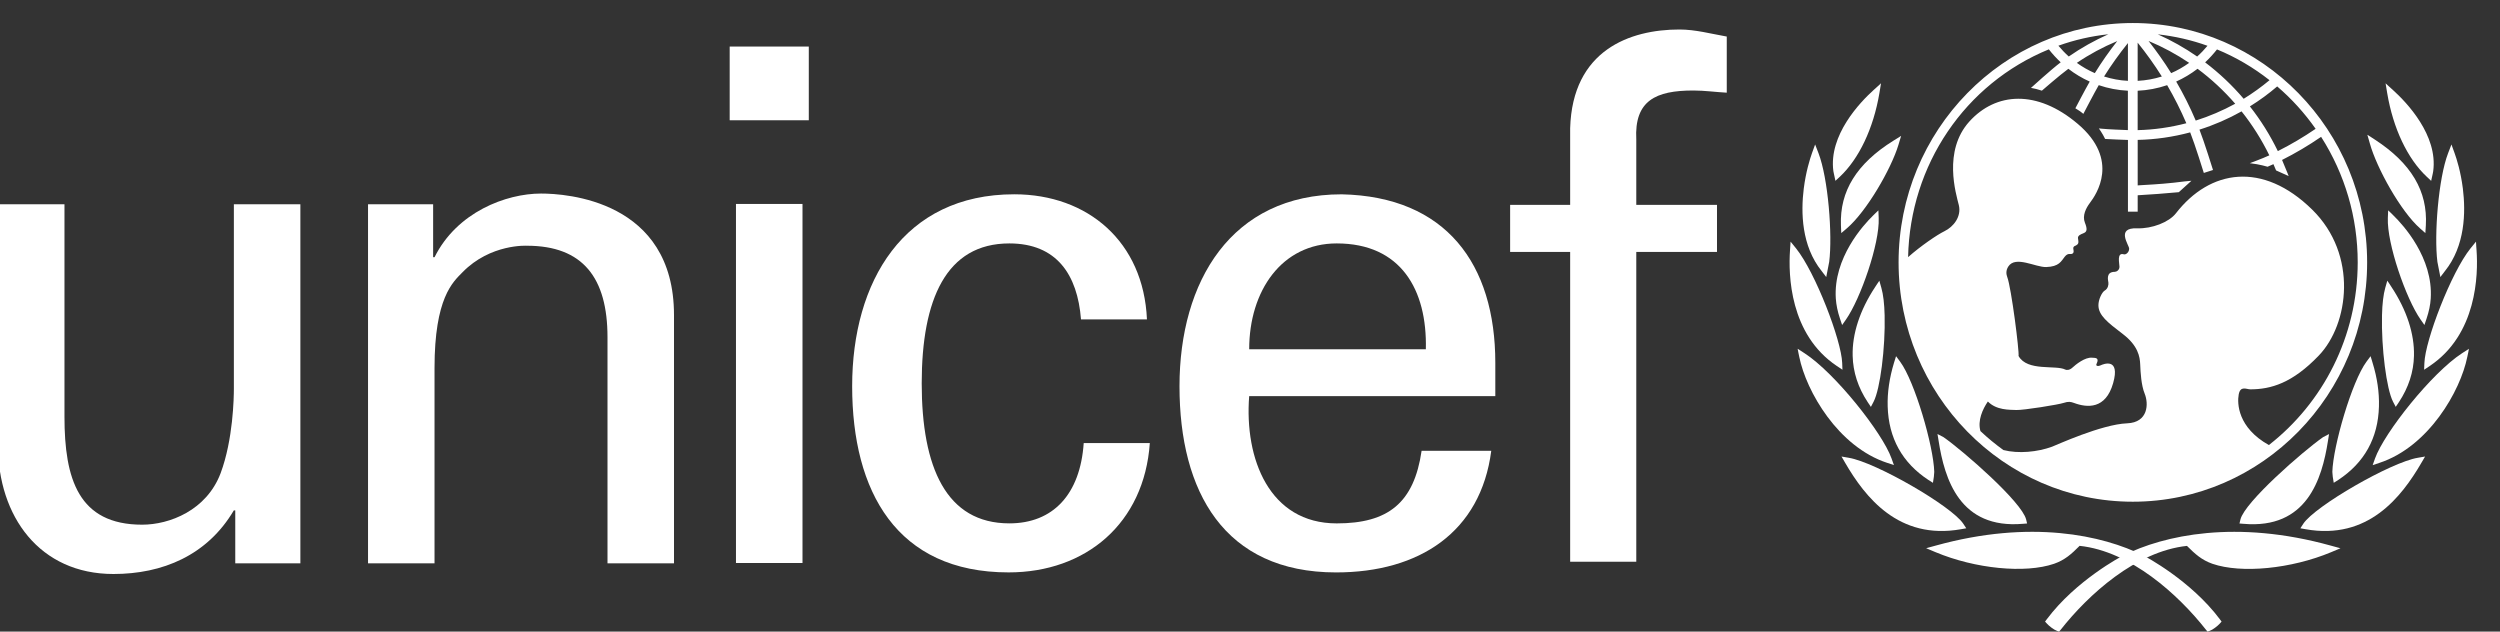 <?xml version="1.0" encoding="utf-8"?>
<!-- Generator: Adobe Illustrator 16.0.0, SVG Export Plug-In . SVG Version: 6.00 Build 0)  -->
<!DOCTYPE svg PUBLIC "-//W3C//DTD SVG 1.1//EN" "http://www.w3.org/Graphics/SVG/1.1/DTD/svg11.dtd">
<svg version="1.1" id="Layer_1" xmlns="http://www.w3.org/2000/svg" xmlns:xlink="http://www.w3.org/1999/xlink" x="0px" y="0px"
	 width="95px" height="24px" viewBox="0 0 95 24" enable-background="new 0 0 95 24" xml:space="preserve">
<rect x="0" y="0" width="95" height="24" fill="#333333" stroke="none"/>
<g>
	<g>
		<path fill="#FFFFFF" d="M81.047,0.875c-4.908,0-8.901,4.08-8.901,9.095s3.993,9.095,8.901,9.095c4.91,0,8.904-4.079,8.904-9.095
			S85.957,0.875,81.047,0.875L81.047,0.875z M87.994,4.895c-0.457,0.312-0.938,0.597-1.436,0.847
			c-0.292-0.602-0.648-1.173-1.062-1.699c0.366-0.227,0.715-0.482,1.037-0.759C87.085,3.756,87.574,4.297,87.994,4.895L87.994,4.895
			z M84.246,1.878c0.711,0.292,1.381,0.685,1.996,1.169c-0.307,0.256-0.637,0.494-0.982,0.707c-0.436-0.512-0.928-0.977-1.465-1.384
			C83.959,2.217,84.109,2.051,84.246,1.878L84.246,1.878z M84.938,3.942c-0.48,0.262-0.983,0.477-1.5,0.64
			c-0.215-0.507-0.465-1.006-0.743-1.483c0.286-0.129,0.56-0.292,0.812-0.486C84.029,3.001,84.51,3.448,84.938,3.942L84.938,3.942z
			 M83.885,1.74c-0.121,0.145-0.252,0.283-0.393,0.408C83.02,1.82,82.52,1.539,81.997,1.305C82.646,1.377,83.277,1.521,83.885,1.74
			L83.885,1.74z M83.188,2.389c-0.215,0.153-0.443,0.286-0.684,0.39c-0.258-0.416-0.549-0.825-0.859-1.222
			C82.186,1.782,82.703,2.062,83.188,2.389L83.188,2.389z M81.231,1.621c0.327,0.404,0.635,0.834,0.919,1.286
			c-0.3,0.094-0.607,0.15-0.919,0.165C81.231,2.955,81.231,1.905,81.231,1.621L81.231,1.621z M81.231,3.448
			c0.382-0.017,0.759-0.089,1.121-0.212c0.271,0.463,0.515,0.948,0.729,1.447c-0.606,0.158-1.228,0.248-1.85,0.262
			C81.231,4.823,81.231,3.555,81.231,3.448L81.231,3.448z M80.861,1.637c0,0.285,0,1.317,0,1.435C80.553,3.057,80.25,3,79.954,2.907
			C80.228,2.47,80.533,2.045,80.861,1.637L80.861,1.637z M79.603,2.779c-0.241-0.104-0.47-0.236-0.683-0.39
			c0.48-0.327,0.996-0.603,1.535-0.828C80.15,1.949,79.864,2.355,79.603,2.779L79.603,2.779z M80.117,1.302
			c-0.525,0.234-1.031,0.517-1.504,0.845c-0.143-0.128-0.275-0.268-0.394-0.41C78.83,1.517,79.468,1.372,80.117,1.302L80.117,1.302z
			 M86.217,16.912c-1.186-0.664-1.208-1.585-1.146-1.922c0.063-0.344,0.296-0.195,0.441-0.195c0.778,0,1.599-0.234,2.605-1.287
			c1.138-1.187,1.496-3.822-0.251-5.54c-1.885-1.852-3.889-1.527-5.18,0.136c-0.266,0.342-0.912,0.591-1.471,0.572
			c-0.829-0.033-0.307,0.635-0.307,0.773c0,0.141-0.126,0.238-0.201,0.215c-0.28-0.082-0.167,0.344-0.167,0.473
			c0,0.129-0.114,0.193-0.179,0.193c-0.348,0-0.252,0.321-0.242,0.408c0.012,0.086-0.02,0.235-0.137,0.301
			c-0.109,0.063-0.242,0.343-0.242,0.558c0,0.386,0.348,0.654,0.926,1.095c0.578,0.441,0.651,0.859,0.662,1.16
			c0.012,0.301,0.038,0.785,0.169,1.106c0.157,0.386,0.136,1.095-0.663,1.128c-0.977,0.037-2.711,0.837-2.857,0.889
			c-0.55,0.202-1.277,0.273-1.848,0.127c-0.306-0.221-0.598-0.461-0.873-0.721c-0.113-0.401,0.084-0.833,0.283-1.124
			c0.325,0.333,0.81,0.312,1.082,0.323c0.272,0.01,1.607-0.204,1.797-0.27c0.189-0.063,0.272-0.041,0.389,0
			c0.508,0.19,1.209,0.247,1.492-0.75c0.283-0.998-0.389-0.721-0.473-0.678c-0.086,0.044-0.201,0.033-0.158-0.053
			c0.124-0.253-0.062-0.226-0.168-0.236c-0.271-0.028-0.631,0.268-0.746,0.375c-0.117,0.109-0.23,0.098-0.273,0.076
			c-0.361-0.185-1.441,0.081-1.776-0.516c0.033-0.161-0.272-2.586-0.431-3.006c-0.033-0.09-0.062-0.236,0.043-0.396
			c0.274-0.42,1.029,0.032,1.438,0.022c0.492-0.015,0.571-0.223,0.705-0.393c0.131-0.166,0.227-0.072,0.295-0.118
			c0.09-0.058,0.006-0.177,0.037-0.242c0.03-0.063,0.068-0.033,0.151-0.107c0.085-0.075-0.01-0.235,0.031-0.299
			c0.122-0.188,0.452-0.038,0.253-0.526c-0.108-0.269,0.043-0.558,0.189-0.752c0.238-0.313,1.157-1.635-0.463-3.005
			c-1.545-1.309-3.109-1.204-4.119-0.086c-1.008,1.118-0.504,2.748-0.398,3.177c0.104,0.431-0.198,0.819-0.547,0.989
			c-0.275,0.133-0.905,0.563-1.381,0.985c0.074-3.504,2.156-6.584,5.348-7.896c0.137,0.175,0.287,0.338,0.451,0.493
			c-0.354,0.266-1.131,0.973-1.131,0.973s0.106,0.017,0.205,0.042c0.066,0.017,0.211,0.062,0.211,0.062s0.685-0.596,1.006-0.831
			c0.25,0.193,0.521,0.356,0.812,0.486c-0.156,0.269-0.546,1.015-0.546,1.015s0.092,0.054,0.174,0.11
			c0.078,0.054,0.129,0.103,0.129,0.103s0.426-0.818,0.586-1.092c0.358,0.123,0.73,0.193,1.107,0.211c0,0.108,0,1.374,0,1.497
			c-0.211-0.007-0.747-0.029-0.967-0.051L79.758,4.88l0.076,0.115c0.059,0.086,0.102,0.171,0.143,0.251l0.016,0.033l0.037,0.003
			c0.158,0.011,0.646,0.03,0.832,0.036c0,0.121,0,2.725,0,2.725h0.37c0,0,0-0.523,0-0.623c0.542-0.028,0.995-0.068,1.538-0.115
			l0.026-0.003l0.479-0.433l-0.263,0.025C82.437,6.97,81.93,7.005,81.47,7.03c0,0-0.155,0.011-0.238,0.015c0-0.124,0-1.616,0-1.729
			c0.669-0.014,1.341-0.11,1.995-0.286c0.18,0.451,0.518,1.542,0.518,1.542l0.349-0.112c0,0-0.336-1.084-0.515-1.534
			c0.557-0.175,1.093-0.409,1.6-0.694c0.41,0.514,0.763,1.074,1.055,1.671c-0.266,0.125-0.744,0.298-0.742,0.298
			c0.383,0.043,0.676,0.135,0.676,0.135s0.135-0.058,0.222-0.098c0.034,0.077,0.101,0.238,0.101,0.238l0.479,0.216l-0.054-0.136
			c0,0-0.161-0.388-0.198-0.478c0.508-0.255,1.007-0.55,1.484-0.878c0.908,1.42,1.391,3.066,1.391,4.77
			C89.59,12.799,88.265,15.316,86.217,16.912z"/>
		<path fill="#FFFFFF" d="M71.34,3.292L71.2,3.418c-0.522,0.471-1.714,1.718-1.532,3.086c0.002,0.004,0.02,0.096,0.02,0.096
			c0.001,0.001,0.058,0.271,0.058,0.271l0.169-0.156c0.73-0.685,1.277-1.841,1.502-3.176l0.062-0.375L71.34,3.292z"/>
		<path fill="#FFFFFF" d="M68.915,5.655l-0.06,0.166c-0.081,0.229-0.231,0.707-0.312,1.345c-0.113,0.903-0.088,2.18,0.68,3.134
			c-0.001-0.002,0.086,0.113,0.086,0.113l0.088,0.115l0.113-0.579c0.129-1.026-0.039-3.172-0.408-4.131L68.975,5.49L68.915,5.655z"
			/>
		<path fill="#FFFFFF" d="M68.031,9.349l-0.011,0.168c-0.063,0.919-0.017,3.188,1.78,4.391c0.002,0.001,0.213,0.142,0.213,0.142
			l-0.01-0.259c-0.03-0.859-1.015-3.431-1.751-4.35l-0.21-0.259L68.031,9.349z"/>
		<path fill="#FFFFFF" d="M68.34,13.408l0.032,0.154c0.263,1.303,1.474,3.415,3.342,4.027l0.255,0.085l-0.092-0.257
			c-0.348-0.975-2.149-3.247-3.307-3.996l-0.26-0.168L68.34,13.408z"/>
		<path fill="#FFFFFF" d="M72.096,5.256l-0.148,0.091c-1.391,0.869-2.043,1.917-1.992,3.214c0,0,0.012,0.296,0.012,0.296
			l0.203-0.172c0.752-0.637,1.693-2.262,1.971-3.184l0.101-0.338L72.096,5.256z"/>
		<path fill="#FFFFFF" d="M71.275,8.094l-0.104,0.103c-0.356,0.347-1.51,1.6-1.41,3.149c0.016,0.238,0.068,0.493,0.158,0.761
			l0.082,0.244l0.148-0.211c0.552-0.792,1.281-2.881,1.242-3.852l-0.012-0.294L71.275,8.094z"/>
		<path fill="#FFFFFF" d="M71.336,10.784l-0.078,0.119c-0.582,0.88-0.879,1.787-0.857,2.619c0.014,0.617,0.207,1.207,0.57,1.756
			l0.123,0.184l0.102-0.195c0.25-0.48,0.45-2.046,0.42-3.283c-0.01-0.437-0.053-0.797-0.124-1.044l-0.077-0.273L71.336,10.784z"/>
		<path fill="#FFFFFF" d="M72.012,13.659l-0.039,0.124c-0.174,0.572-0.257,1.132-0.241,1.662c0.034,1.203,0.556,2.143,1.55,2.795
			c0.001,0,0.17,0.107,0.17,0.107l0.035-0.23c0.001-0.006,0.015-0.186,0.015-0.186c-0.027-0.978-0.741-3.438-1.298-4.189
			l-0.154-0.207L72.012,13.659z"/>
		<path fill="#FFFFFF" d="M70.05,17.473l0.071,0.123c0.748,1.282,2.02,2.938,4.398,2.514l0.199-0.035l-0.113-0.172
			c-0.443-0.673-3.331-2.338-4.351-2.507l-0.277-0.048L70.05,17.473L70.05,17.473z M70.223,17.452"/>
		<path fill="#FFFFFF" d="M73.566,20.73L73.566,20.73l-0.373,0.102l0.357,0.15c1.513,0.633,3.406,0.818,4.506,0.441
			c0.414-0.145,0.665-0.375,0.969-0.681c1.936,0.205,3.748,1.849,4.803,3.19L83.885,24l0.082-0.027
			c0.117-0.04,0.303-0.186,0.379-0.27l0.074-0.082l-0.066-0.09c-1.102-1.471-2.826-2.384-2.903-2.42
			C79.898,20.335,77.16,19.736,73.566,20.73z"/>
		<path fill="#FFFFFF" d="M73.646,16.622l0.021,0.13c0.227,1.455,0.805,3.363,3.209,3.152l0.154-0.012l-0.037-0.153
			c-0.164-0.663-2.366-2.585-3.137-3.126l-0.232-0.121L73.646,16.622z"/>
		<path fill="#FFFFFF" d="M90.652,3.166l0.062,0.375c0.224,1.335,0.771,2.492,1.504,3.176l0.166,0.156c0,0,0.06-0.27,0.06-0.271
			c0,0,0.018-0.092,0.018-0.096c0.185-1.368-1.009-2.615-1.531-3.086l-0.14-0.126L90.652,3.166z"/>
		<path fill="#FFFFFF" d="M93.155,5.49l-0.126,0.328c-0.37,0.958-0.537,3.105-0.408,4.131l0.113,0.579l0.088-0.115
			c0,0,0.086-0.115,0.086-0.113c0.768-0.954,0.793-2.231,0.681-3.134c-0.081-0.639-0.231-1.117-0.314-1.345l-0.06-0.166L93.155,5.49
			z"/>
		<path fill="#FFFFFF" d="M94.088,9.182l-0.211,0.259c-0.736,0.919-1.719,3.491-1.75,4.35l-0.011,0.259c0,0,0.213-0.141,0.213-0.142
			c1.798-1.203,1.845-3.472,1.78-4.391l-0.012-0.168L94.088,9.182z"/>
		<path fill="#FFFFFF" d="M93.82,13.254l-0.26,0.168c-1.156,0.749-2.957,3.021-3.308,3.996l-0.091,0.257l0.255-0.085
			c1.868-0.612,3.079-2.725,3.341-4.027l0.033-0.154L93.82,13.254z"/>
		<path fill="#FFFFFF" d="M89.959,5.121l0.097,0.337c0.259,0.929,1.169,2.573,1.909,3.224l0.199,0.175l0.018-0.295
			c0.075-1.294-0.557-2.357-1.931-3.253l-0.145-0.095L89.959,5.121z"/>
		<path fill="#FFFFFF" d="M90.75,7.993l-0.012,0.294c-0.037,0.971,0.689,3.06,1.242,3.852l0.148,0.211l0.082-0.244
			c0.09-0.268,0.144-0.523,0.158-0.761c0.099-1.549-1.053-2.802-1.409-3.149l-0.104-0.103L90.75,7.993z"/>
		<path fill="#FFFFFF" d="M90.717,10.666l-0.077,0.273c-0.071,0.247-0.114,0.607-0.124,1.044c-0.029,1.237,0.17,2.803,0.42,3.283
			l0.102,0.195l0.123-0.184c0.363-0.549,0.557-1.139,0.57-1.756c0.021-0.832-0.275-1.738-0.857-2.619l-0.077-0.119L90.717,10.666z"
			/>
		<path fill="#FFFFFF" d="M90.082,13.535l-0.154,0.207c-0.558,0.752-1.271,3.212-1.299,4.189c0,0,0.016,0.18,0.016,0.186l0.037,0.23
			l0.168-0.107c0.994-0.652,1.518-1.592,1.55-2.795c0.015-0.53-0.066-1.09-0.243-1.662l-0.037-0.124L90.082,13.535z"/>
		<path fill="#FFFFFF" d="M92.153,17.348l-0.278,0.048c-1.02,0.169-3.906,1.834-4.35,2.507l-0.111,0.172l0.197,0.035
			c2.379,0.425,3.648-1.231,4.397-2.514l0.072-0.123L92.153,17.348L92.153,17.348z M91.908,17.452"/>
		<path fill="#FFFFFF" d="M80.681,21.111c-0.077,0.036-1.801,0.949-2.902,2.42l-0.067,0.09l0.076,0.082
			c0.074,0.084,0.259,0.229,0.378,0.27L78.245,24l0.058-0.066c1.056-1.342,2.866-2.985,4.801-3.19
			c0.307,0.306,0.557,0.536,0.971,0.681c1.099,0.377,2.992,0.191,4.506-0.441l0.357-0.15l-0.373-0.102
			C84.973,19.736,82.23,20.335,80.681,21.111z"/>
		<path fill="#FFFFFF" d="M88.504,16.492l-0.229,0.121c-0.771,0.541-2.974,2.463-3.138,3.126L85.1,19.893l0.153,0.012
			c2.405,0.211,2.983-1.697,3.21-3.152l0.021-0.13L88.504,16.492z"/>
		<path fill="#FFFFFF" d="M27.728,1.769h3.006V4.57h-3.006V1.769L27.728,1.769z M27.967,7.75h2.528v13.644h-2.528V7.75z"/>
		<path fill="#FFFFFF" d="M8.886,7.762h2.528v13.644H8.94v-2.012H8.886c-1.011,1.713-2.713,2.418-4.575,2.418
			c-2.794,0-4.39-2.174-4.39-4.919V7.762H2.45v8.072c0,2.365,0.531,4.104,2.953,4.104c1.037,0,2.447-0.543,2.98-1.956
			c0.478-1.278,0.504-2.882,0.504-3.207V7.762z"/>
		<path fill="#FFFFFF" d="M16.46,9.773h0.053c0.852-1.712,2.715-2.418,4.045-2.418c0.931,0,5.054,0.242,5.054,4.619v9.432h-2.527
			v-8.59c0-2.254-0.931-3.478-3.061-3.478c0,0-1.383-0.082-2.447,1.006c-0.372,0.378-1.065,0.977-1.065,3.642v7.42h-2.527V7.762
			h2.474V9.773z"/>
		<path fill="#FFFFFF" d="M41.078,12.137c-0.133-1.701-0.925-2.887-2.723-2.887c-2.404,0-3.33,2.129-3.33,5.318
			c0,3.186,0.926,5.32,3.33,5.32c1.663,0,2.694-1.104,2.826-3.051h2.512c-0.212,3.051-2.43,4.914-5.365,4.914
			c-4.255,0-5.946-3.077-5.946-7.074c0-3.974,1.954-7.294,6.159-7.294c2.803,0,4.915,1.811,5.043,4.753H41.078z"/>
		<path fill="#FFFFFF" d="M47.469,15.054c-0.186,2.376,0.766,4.835,3.327,4.835c1.958,0,2.936-0.781,3.225-2.758h2.647
			c-0.398,3.084-2.727,4.621-5.896,4.621c-4.257,0-5.951-3.077-5.951-7.074c0-3.974,1.96-7.294,6.163-7.294
			c3.963,0.085,5.838,2.646,5.838,6.403v1.267H47.469L47.469,15.054z M54.182,13.272c0.055-2.268-0.953-4.022-3.386-4.022
			c-2.089,0-3.327,1.803-3.327,4.022H54.182z"/>
		<path fill="#FFFFFF" d="M59.666,21.346V9.574h-2.281V7.786h2.281V4.875c0.084-2.972,2.273-3.754,4.152-3.754
			c0.605,0,1.19,0.161,1.799,0.268v2.133c-0.426-0.023-0.846-0.083-1.271-0.083c-1.424,0-2.246,0.381-2.167,1.864v2.483h3.067v1.788
			h-3.067v11.772H59.666z"/>
	</g>
</g>
</svg>
